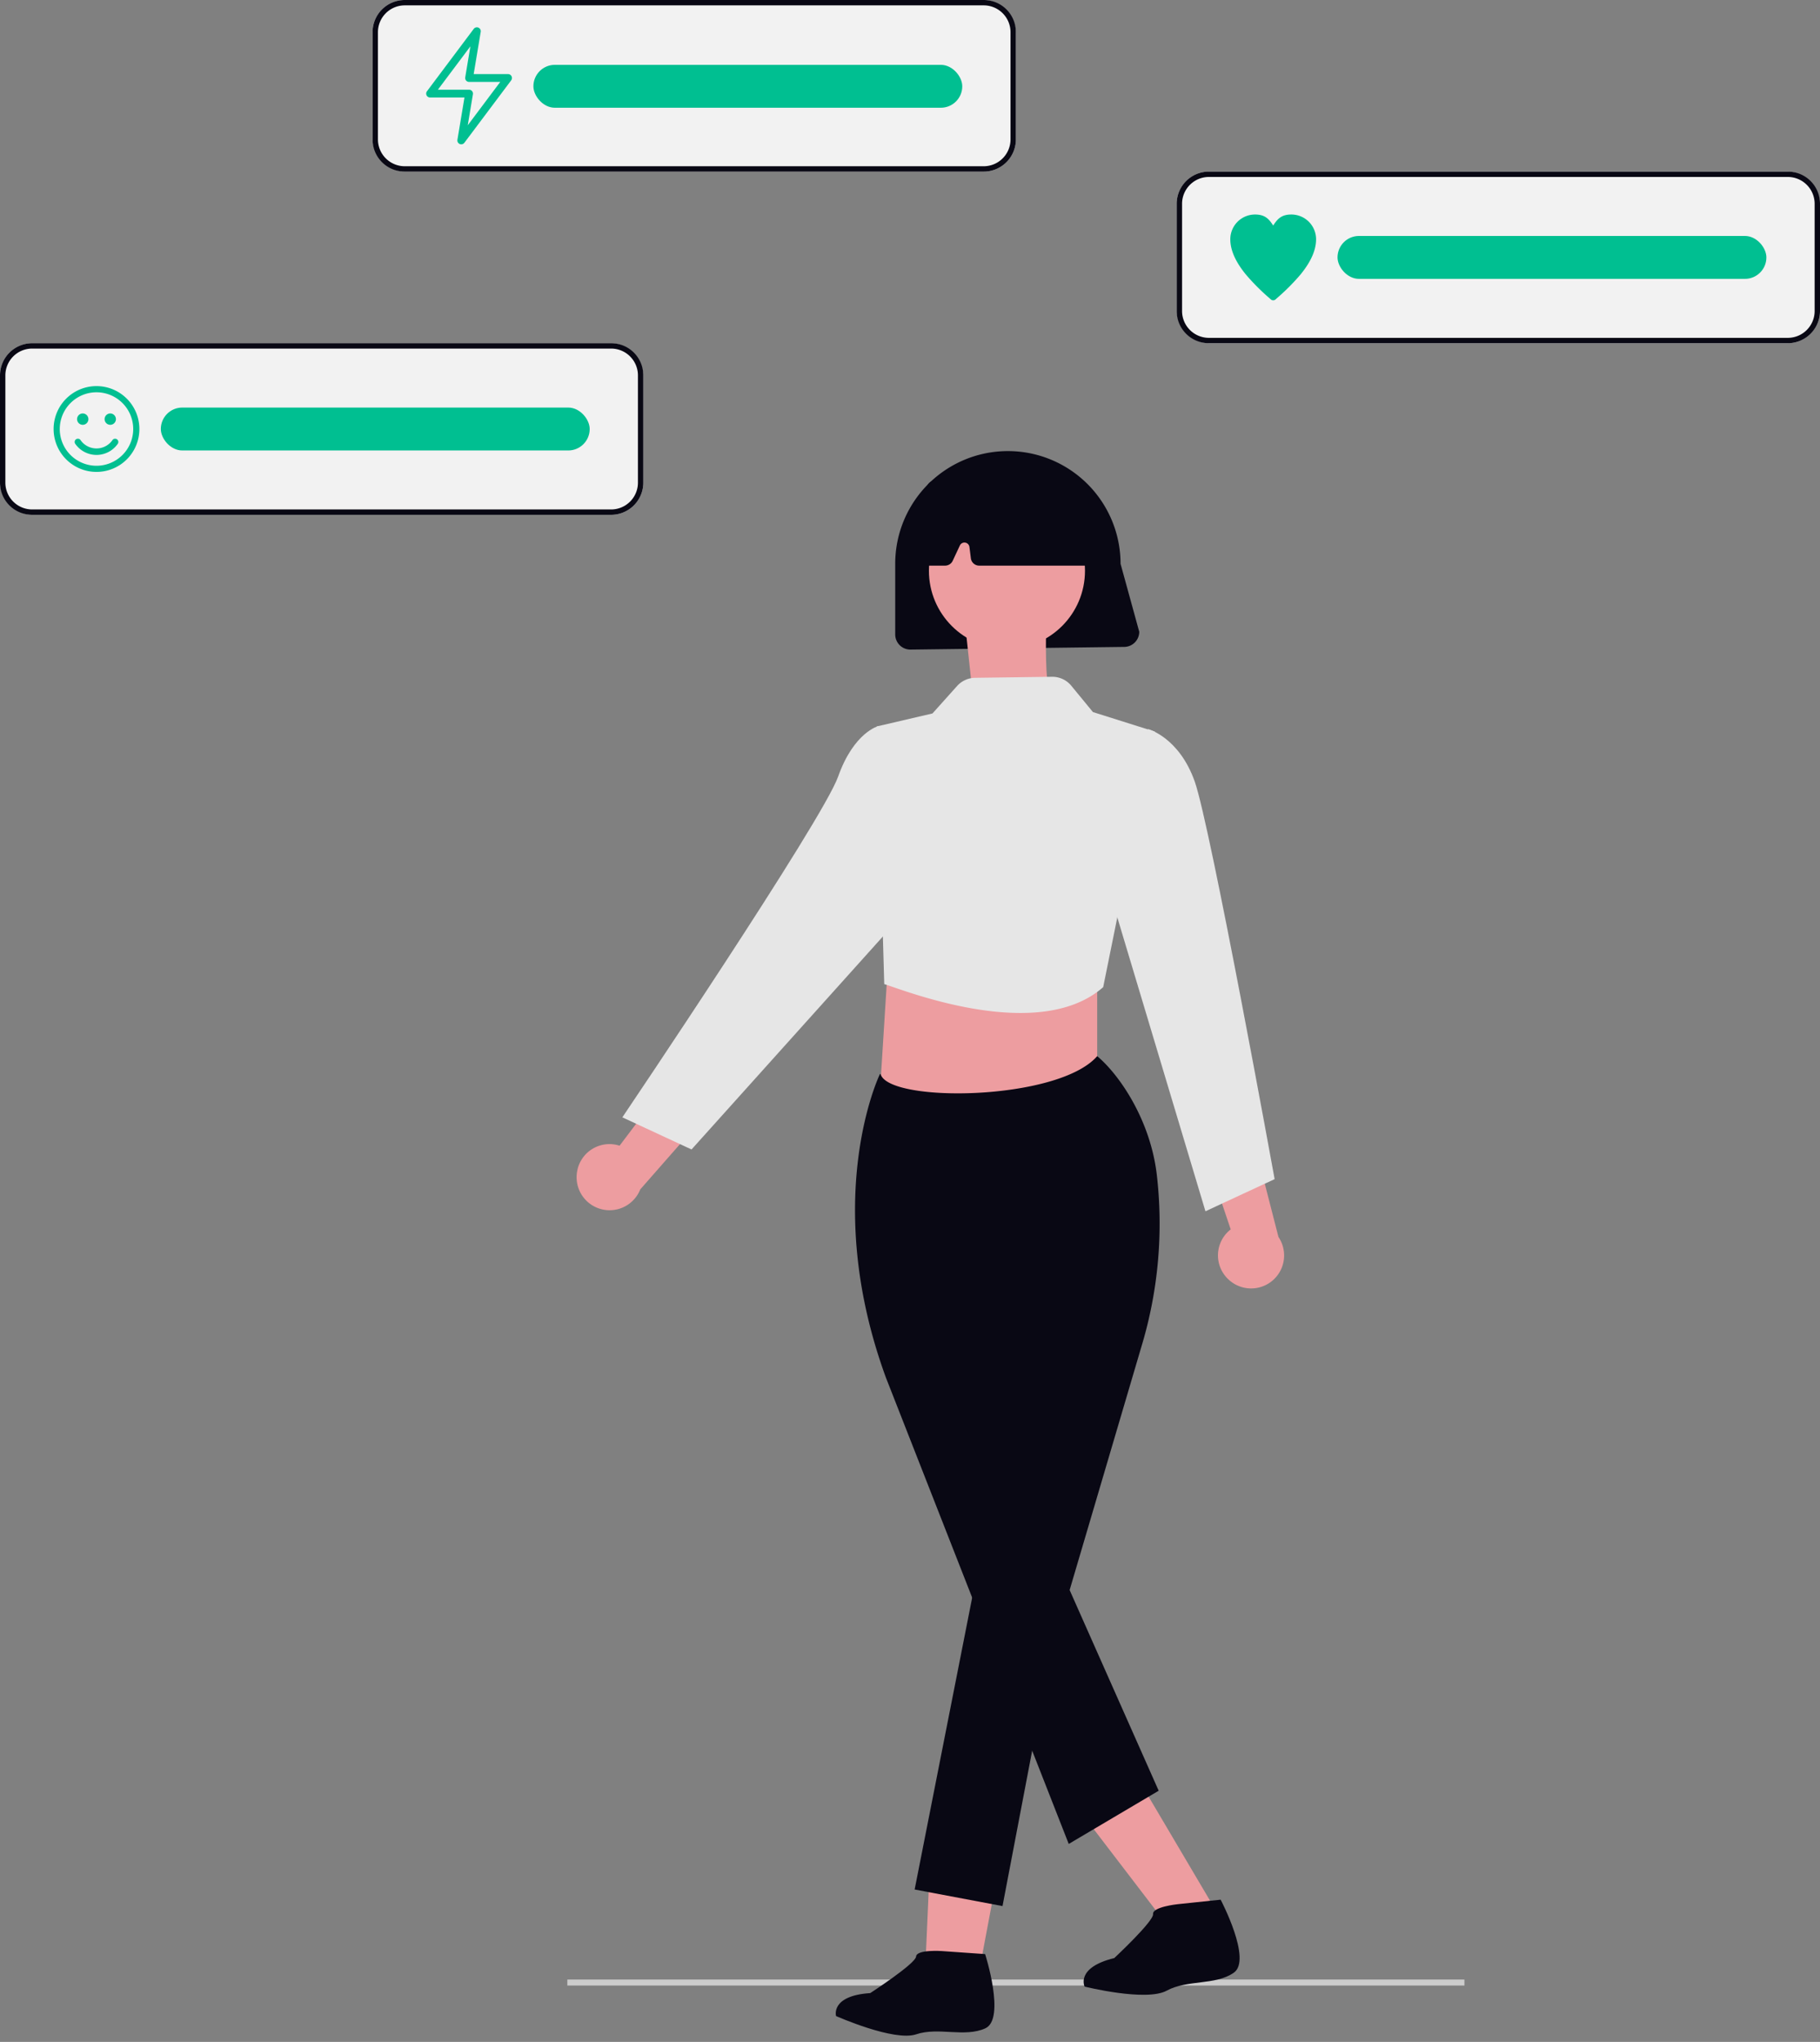 <svg xmlns="http://www.w3.org/2000/svg" width="679" height="761.526" viewBox="0 0 679 761.526" xmlns:xlink="http://www.w3.org/1999/xlink" role="img" artist="Katerina Limpitsouni" source="https://undraw.co/"><rect x="0" y="0" width="679" height="761.526" fill="#808080" stroke="none"/><g transform="translate(-774 -104)"><rect width="334.678" height="2.238" transform="translate(985.66 842.271)" fill="#ccc"/><g transform="translate(-31.884)"><path d="M637.2,252.815l-81.68-10.07L560,171.135h77.2Z" transform="translate(578.022 278.637)" fill="#ed9da0"/><path d="M874.518,267l-79.75,1a5.653,5.653,0,0,1-5.646-5.646V236a42.034,42.034,0,0,1,84.068,0l6.975,25.353A5.652,5.652,0,0,1,874.519,267Z" transform="translate(350.747 78.266)" fill="#090814"/><path d="M901.735,475a12.244,12.244,0,0,1,.723-18.761L888.583,415l21.86,5.777,9.827,38.275A12.308,12.308,0,0,1,901.735,475Z" transform="translate(362.574 106.27)" fill="#ed9da0"/><path d="M820.185,712.826,801.2,710.171l2.848-64.4,28.025,3.916Z" transform="translate(349.627 133.658)" fill="#ed9da0"/><path d="M902.711,683.886l-17.061,7.751-45.19-59.049,25.18-11.44Z" transform="translate(354.613 128.969)" fill="#ed9da0"/><circle cx="29.11" cy="29.11" r="29.11" transform="translate(1152.444 287.768)" fill="#ed9da0"/><path d="M855.449,687.916,787.275,514.078c-24.4-66.648-2.6-112.582-2.375-113.038l.112-.224.233-.085c2.8,10.9,66.275,10.154,80.821-6.629,8.49,7.132,19.79,23.924,22.211,43.991a158.3,158.3,0,0,1-5.637,64.1l-26.854,91.035,33.224,74.845Z" transform="translate(349.154 103.783)" fill="#090814"/><path d="M820.211,560.322,795.6,685.143l32.784,6.182,20.627-108.044Z" transform="translate(351.517 123.549)" fill="#090814"/><path d="M879.433,399.7s-.513,21.031,1.539,21.543-28.212,8.72-28.212,8.72l-3.078-28.725Z" transform="translate(316.715 -60.33)" fill="#ed9da0"/><path d="M785.758,382.284c5.244,1.4,57.086,22.763,81.68,1.119l19.3-95.291-23.123-7.293-8.069-9.812a9.164,9.164,0,0,0-7.214-3.348l-28.685.384a9.208,9.208,0,0,0-6.714,3.051l-9.188,10.247-20.754,4.83Z" transform="translate(350.019 88.748)" fill="#e6e6e6"/><path d="M868.624,293.47l6.284-8.368s11.513,3.025,17.363,19.524S922.088,452.94,922.088,452.94l-25.81,11.983-34.951-116.5Z" transform="translate(359.333 90.822)" fill="#e6e6e6"/><path d="M683.019,437.626a12.244,12.244,0,0,1,15.9-9.981l26.233-34.713,7.555,21.311-26.071,29.7a12.308,12.308,0,0,1-23.62-6.314Z" transform="translate(338.114 103.645)" fill="#ed9da0"/><path d="M802.3,291.742l-8.692-7.64s-9.1,2.3-14.955,18.8S698.139,430.01,698.139,430.01l25.81,11.983,85.65-95.3Z" transform="translate(339.929 90.703)" fill="#e6e6e6"/><path d="M860.154,236.185H819.467a3.141,3.141,0,0,1-3.113-2.748l-.527-4.214a1.882,1.882,0,0,0-3.573-.559l-2.669,5.711a3.149,3.149,0,0,1-2.842,1.809h-6.18a3.133,3.133,0,0,1-3.138-3.128q0-.154.015-.308l2.437-25.454a3.161,3.161,0,0,1,1.79-2.554c18.633-8.7,37.529-8.687,56.163.034a3.142,3.142,0,0,1,1.775,2.408l3.651,25.42a3.133,3.133,0,0,1-3.1,3.581Z" transform="translate(351.734 78.773)" fill="#090814"/><path d="M54.056,0s9.425,23.568,2.019,27.607-17.511.67-25.587,4.038S.192,26.936.192,26.936s-2.7-7.406,12.115-9.426c0,0,16.119-12.124,16.119-14.813S37.852,0,37.852,0Z" transform="translate(1119.488 829) rotate(4.012)" fill="#090814"/><path d="M54.056,0s9.425,23.568,2.019,27.607-17.511.67-25.587,4.038S.192,26.936.192,26.936s-2.7-7.406,12.115-9.426c0,0,16.119-12.124,16.119-14.813S37.852,0,37.852,0Z" transform="translate(1207.52 818.139) rotate(-6)" fill="#090814"/></g><g transform="translate(343 -18)"><rect width="240" height="64" rx="12" transform="translate(870 186)" fill="#f2f2f2"/><path d="M12,2A10.011,10.011,0,0,0,2,12V52A10.011,10.011,0,0,0,12,62H228a10.011,10.011,0,0,0,10-10V12A10.011,10.011,0,0,0,228,2H12m0-2H228a12,12,0,0,1,12,12V52a12,12,0,0,1-12,12H12A12,12,0,0,1,0,52V12A12,12,0,0,1,12,0Z" transform="translate(870 186)" fill="#090814"/><path d="M1.352,10.6a9.231,9.231,0,0,1,9.216-9.247c3.551,0,5.12,1.486,6.784,4.12,1.664-2.634,3.233-4.12,6.784-4.12A9.232,9.232,0,0,1,33.352,10.6c0,4.776-2.723,9.369-5.848,13.18a80.405,80.405,0,0,1-8.835,8.842l-.451.4a1.3,1.3,0,0,1-1.733,0l-.451-.4A80.394,80.394,0,0,1,7.2,23.779C4.075,19.968,1.352,15.375,1.352,10.6Z" transform="translate(888.647 200.648)" fill="#00bf91" fill-rule="evenodd"/><rect width="160" height="16" rx="8" transform="translate(930 210)" fill="#00bf91"/></g><g transform="translate(-391 94)"><rect width="240" height="64" rx="12" transform="translate(1165 138)" fill="#f2f2f2"/><path d="M12,2A10.011,10.011,0,0,0,2,12V52A10.011,10.011,0,0,0,12,62H228a10.011,10.011,0,0,0,10-10V12A10.011,10.011,0,0,0,228,2H12m0-2H228a12,12,0,0,1,12,12V52a12,12,0,0,1-12,12H12A12,12,0,0,1,0,52V12A12,12,0,0,1,12,0Z" transform="translate(1165 138)" fill="#090814"/><g transform="translate(295 8)"><path d="M16.877.877a16,16,0,1,0,16,16A16,16,0,0,0,16.877.877Zm-13.7,16a13.7,13.7,0,1,1,13.7,13.705A13.7,13.7,0,0,1,3.172,16.877Zm7.756,4.141A1.208,1.208,0,1,0,8.947,22.4a9.665,9.665,0,0,0,15.862,0,1.208,1.208,0,0,0-1.982-1.382,7.249,7.249,0,0,1-11.9,0Zm.816-5.711A2.114,2.114,0,1,0,9.63,13.193,2.114,2.114,0,0,0,11.744,15.307Zm12.381-2.114a2.114,2.114,0,1,1-2.114-2.114A2.114,2.114,0,0,1,24.125,13.193Z" transform="translate(889.123 145.123)" fill="#00bf91" fill-rule="evenodd"/><rect width="160" height="16" rx="8" transform="translate(930 154)" fill="#00bf91"/></g></g><g transform="translate(86 -41)"><rect width="240" height="64" rx="12" transform="translate(827 145)" fill="#f2f2f2"/><path d="M12,2A10.011,10.011,0,0,0,2,12V52A10.011,10.011,0,0,0,12,62H228a10.011,10.011,0,0,0,10-10V12A10.011,10.011,0,0,0,228,2H12m0-2H228a12,12,0,0,1,12,12V52a12,12,0,0,1-12,12H12A12,12,0,0,1,0,52V12A12,12,0,0,1,12,0Z" transform="translate(827 145)" fill="#090814"/><g transform="translate(-43 77.182)"><path d="M21.481.117a1.455,1.455,0,0,1,.863,1.576L19.717,17.455H32.546a1.454,1.454,0,0,1,1.163,2.327L16.254,43.055a1.455,1.455,0,0,1-2.6-1.112l2.627-15.761H3.455a1.455,1.455,0,0,1-1.164-2.327L19.745.582A1.455,1.455,0,0,1,21.481.117ZM6.364,23.273H18a1.455,1.455,0,0,1,1.435,1.694L17.506,36.537l12.13-16.173H18a1.455,1.455,0,0,1-1.435-1.694L18.494,7.1Z" transform="translate(888 78)" fill="#00bf91" fill-rule="evenodd"/><rect width="160" height="16" rx="8" transform="translate(930 92)" fill="#00bf91"/></g></g></g></svg>